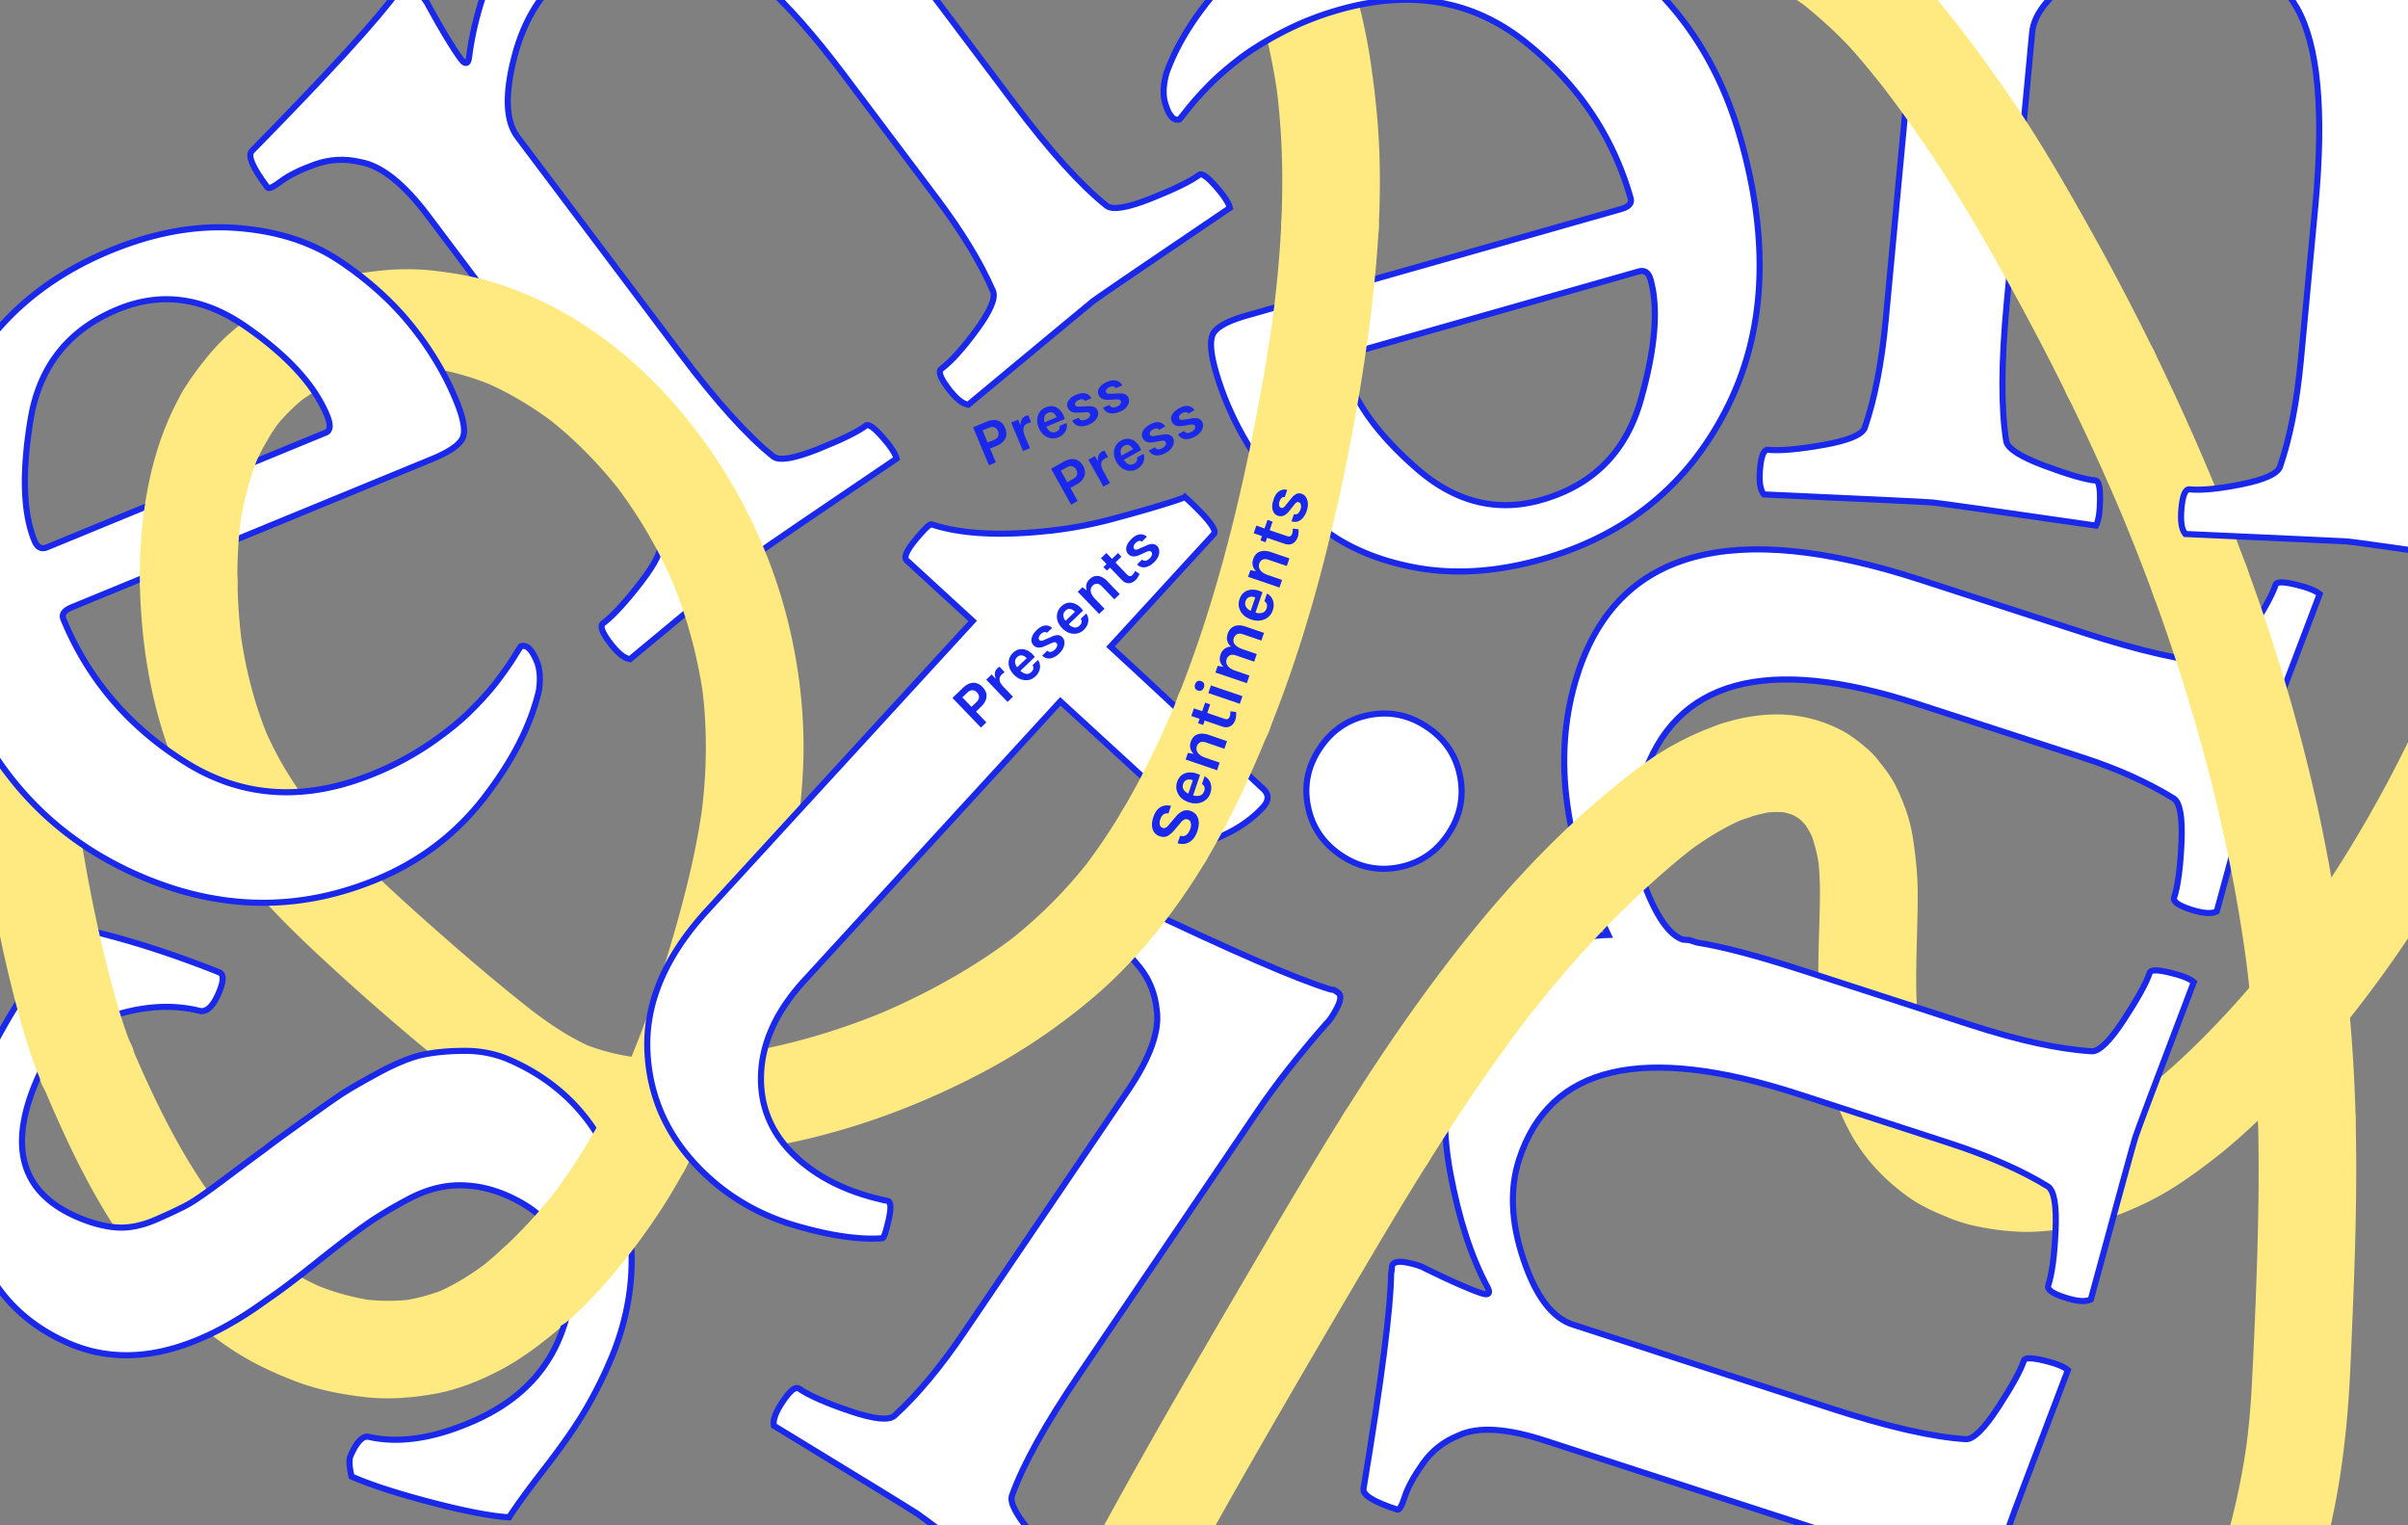 <svg id="Layer_1" data-name="Layer 1" xmlns="http://www.w3.org/2000/svg" viewBox="0 0 3552.55 2250"><rect x="0" y="0" width="3552.55" height="2250" fill="#808080" stroke="none"/><defs><style>.cls-1{fill:#fff;stroke:#1928eb;stroke-miterlimit:10;stroke-width:9px;}.cls-2{fill:#feea80;}.cls-3{fill:#1928eb;}</style></defs><title>background7</title><path class="cls-1" d="M851.62-226.72q127.51-95.91,247-43.19t272.9,256.67l124.66,165.73q79.46,105.63,136.49,151.1,13.22,10,65.83-11t70.84-34.76q5.45-4.1,23.72,16.41t21.47,32.32q-189,127.88-201.72,137.47-3.66,2.75-184.36,152.93c-8.55-1.21-18.47-9.39-29.89-24.57s-14.72-24.6-9.85-28.26q21.84-16.42,52.11-57.72t24.28-56.78q-26.93-62.38-83.12-137.08L1245,110.43Q1117.6-58.92,1027.3-88T838.64-43Q780.34.82,758.83,84t4.51,117.8l241.1,320.53Q1083.9,628,1140.93,673.47q13.22,10,65.83-11t70.84-34.76q5.45-4.1,23.74,16.39t21.47,32.32q-189,127.9-201.72,137.47-10.94,8.23-191.68,158.44c-8.55-1.21-18.48-9.39-29.89-24.56s-14.72-24.6-9.84-28.27q21.83-16.42,55.74-60.45t28-59.55q-27-62.35-83.15-137.06l-258.9-344.2q-53.43-71-99.48-79.16-34.67-8.17-67.23,3.52t-49.86,24.67q-17.32,13-20.06,9.36Q361.86,233,371.42,222.88,542.53,48.58,587.11-13.5q1.83-1.37,7.74-8.67,7.28-5.47,20.76,8.64T632.72,9.23q31.07,56.46,47.52,78.3c3.67,4.88,6.68,6.39,9.12,4.56,1.19-.9,2.12-3.5,2.72-7.78q9-75.17,51.49-168.46T851.62-226.72Z"/><path class="cls-1" d="M1591.63,2028.15q-74.17,109.41-98.73,178.08-5.18,15.79,31.77,58.73t55.84,55.75q5.64,3.83-7.83,27.76t-23.62,30.79Q1366.84,2241.93,1353.63,2233t-212-130c-1.63-8.48,2.89-20.52,13.55-36.24s18.5-21.9,23.55-18.48q22.62,15.33,75.26,33.13t65.38,7.14q50.28-45.7,102.74-123.07L1663.8,1609q49.88-73.57,42.64-119.77-3.51-35.44-25.13-62.46t-39.5-39.17q-17.94-12.16-15.36-15.94,30.66-45.23,43.27-39.47,220.39,105.4,293.56,127.43l5,.67,5.67,3.84q7.54,5.11-1.44,22.44t-16,23.57q-60.6,69.07-101.5,129.4Zm337.83-839.55q-8.8-45.86,18.07-85.5t72.73-48.44q45.86-8.8,85.52,18t48.42,72.76q8.77,45.9-18,85.52t-72.76,48.42q-45.9,8.77-85.5-18.07T1929.46,1188.59Z"/><path class="cls-2" d="M2034,335.38c1.83-36.78,2.31-73.63,1-110.44-1.51-42.06-5.87-83.75-11.75-125.41a847.72,847.72,0,0,0-21.62-105.6c-11.05-40.35-25.83-79.23-42.55-117.55-16.83-38.57-37.22-75.46-59.44-111.16-9.74-15.65-25.08-28.15-43-33.09a54.54,54.54,0,0,0-28.71-1.29,53.59,53.59,0,0,0-26.77,8.54c-15.37,9.91-28.91,24.67-33.09,43-4.24,18.61-3.09,38.86,7.26,55.48,23.68,38.05,45.18,77.45,62.7,118.74l-7.26-17.2c27.53,65.38,45,134.45,54.52,204.68L1882.73,125c9.27,69.72,10.8,140.22,7.31,210.41a54.22,54.22,0,0,0,6.2,27.74,64.75,64.75,0,0,0,38.06,38.06,54.22,54.22,0,0,0,27.74,6.2c18.62-.83,37.93-7,50.91-21.09l11.26-14.57a71.67,71.67,0,0,0,9.83-36.34Z"/><path class="cls-2" d="M206.33,857.38c2.14,139.77,36.37,282.16,120.68,395.82,41.64,56.13,89.63,105.85,140.63,153.47q77.2,72.07,158.5,139.56c30.25,25.12,60.78,50,92.3,73.52,25.69,19.17,52.69,36.63,82.12,49.5,20.16,8.82,40.36,16.87,61.72,22.21,22,5.49,44.58,8.52,67.06,11,33.68,3.74,67.75,3.52,101.53,1.44,144.63-8.91,284.77-52.27,413-119A909.43,909.43,0,0,0,1614,1470.46c53.66-45.72,99.18-100.28,138.49-158.66q13.78-20.47,26.42-41.68c9.54-15.93,12.17-37.66,7.26-55.48-4.6-16.7-17.51-34.8-33.09-43-16.71-8.83-37-13.25-55.48-7.26-18,5.82-33.16,16.61-43,33.09a873.49,873.49,0,0,1-56.72,83.75l11.26-14.57a693.54,693.54,0,0,1-122.85,123.07l14.57-11.26c-62.83,48.51-132.85,87-205.8,118l17.2-7.26c-77.72,32.78-159.24,56.42-242.91,67.71l19.14-2.57c-55.54,7.31-112.58,10.33-168.29,3.06l19.14,2.57c-27.79-3.82-55-10.5-80.95-21.28l17.2,7.26c-35.06-15-66.52-36.52-96.58-59.72l14.57,11.26c-50.22-39-98.79-80.2-146.47-122.2-46-40.55-91.72-81.82-134.63-125.7a855.1,855.1,0,0,1-65.56-74.59l11.26,14.57c-27.65-36.05-50.93-74.87-68.75-116.69l7.26,17.2c-21.27-50.58-34.74-104-42.14-158.28l2.57,19.14a804.34,804.34,0,0,1-6.76-93.51c-.29-18.64-7.83-37.66-21.09-50.91-12.49-12.49-33-21.89-50.91-21.09-18.62.83-37.93,7-50.91,21.09-12.82,14-21.39,31.51-21.09,50.91Z"/><path class="cls-2" d="M1010.3,1725.36c34.32-63,62.45-129.45,86.57-196.93a1867.35,1867.35,0,0,0,57.58-193.18c17.18-71.69,29.32-145.58,30.87-219.39,1.37-65.34-6.5-131.58-21.84-195.07-30.46-126-94-244.49-181.94-339.71-42.41-45.92-92.21-86.84-146.46-118a550.78,550.78,0,0,0-93-42.07c-32.18-11.2-65-17.25-98.79-21.33a358.41,358.41,0,0,0-80-.66c-32.63,3.39-65,8.76-96,19.55C406.14,439.82,348,474.7,306.72,525.3c-13.55,16.59-26.41,33.71-37.26,52.18C260,593.58,257.25,615,262.2,633c4.6,16.7,17.51,34.8,33.09,43,16.71,8.83,37,13.25,55.48,7.26,17.89-5.79,33.33-16.58,43-33.09a310,310,0,0,1,21.91-32.48l-11.26,14.57a277.6,277.6,0,0,1,47.61-47.58l-14.57,11.26a300.39,300.39,0,0,1,65.7-38.24L486,565a341.94,341.94,0,0,1,86.41-23.31l-19.14,2.57a364.3,364.3,0,0,1,95.52.18l-19.14-2.57a401.66,401.66,0,0,1,99.52,27.8L712,562.36c38.95,16.51,75.29,38.44,108.79,64.21l-14.57-11.26c41.7,32.3,78.68,70.25,111,111.93l-11.26-14.57a703.35,703.35,0,0,1,89.76,153.84l-7.26-17.2a711.78,711.78,0,0,1,49.68,181.54l-2.57-19.14c8.42,63.95,7.3,128.34-1.14,192.23l2.57-19.14c-7,52-18.37,103.35-32,154-13.29,49.55-28.28,98.69-45.41,147.05q-14.38,40.59-31.05,80.32l7.26-17.2c-15,35.33-31.42,70-49.78,103.68-9.11,16.71-12.37,36.91-7.26,55.48,4.6,16.7,17.51,34.8,33.09,43,16.71,8.83,37,13.25,55.48,7.26,17.56-5.68,34-16.47,43-33.09Z"/><path class="cls-2" d="M58.63,1590.16c26.33,62.77,54,125.17,88.39,184a758.6,758.6,0,0,0,49.36,74.65c21.11,28,43.09,55.1,68.27,79.54A529.91,529.91,0,0,0,346,1993.21c28.8,18.57,60,33,92.08,45.06,32.55,12.22,66,18.55,100.47,22.54,33.89,3.92,67.43,1.27,101-4.5,34.46-5.93,67.85-19.22,98.67-35.47,31.48-16.6,60.25-38.44,87.33-61.39q8.78-7.43,17.24-15.22a69.61,69.61,0,0,0,14.89-78.65,54,54,0,0,0-14.89-23.17c-13.72-12.6-31.74-21.95-50.91-21.09A77.88,77.88,0,0,0,741,1842.41c-11.33,10.36-23,20.32-35.15,29.71l14.57-11.26c-24.28,18.64-50.35,34.9-78.57,46.88l17.2-7.26a270.69,270.69,0,0,1-67.12,18.41l19.14-2.57a297.8,297.8,0,0,1-78.78-.31l19.14,2.57a357.65,357.65,0,0,1-89.26-24.85l17.2,7.26a406.19,406.19,0,0,1-88.94-52.13L405,1860.12c-34.52-26.81-64.79-58.72-91.5-93.24l11.26,14.57c-42.5-55.25-75.8-116.88-105.07-180Q205.55,1571,192.49,1540l7.26,17.2-2.26-5.37a54.23,54.23,0,0,0-12.89-24.49,54.41,54.41,0,0,0-20.2-18.54,53.59,53.59,0,0,0-26.77-8.54,54.54,54.54,0,0,0-28.71,1.29c-17.42,5.64-34.23,16.43-43,33.09l-7.26,17.2a72.51,72.51,0,0,0,0,38.28Z"/><path class="cls-2" d="M2577,1206.69a233.36,233.36,0,0,1,40.72-9.85l-19.14,2.57a163.13,163.13,0,0,1,41.81-.43l-19.14-2.57a130.07,130.07,0,0,1,32,8.66l-17.2-7.26a126.51,126.51,0,0,1,26.18,15.4l-14.57-11.26a127.93,127.93,0,0,1,21.84,21.93l-11.26-14.57a150.72,150.72,0,0,1,18.62,32.48l-7.26-17.2c7.69,18.61,12.18,38.24,14.86,58.16l-2.57-19.14c4.1,31.89,3.26,63.9,2.3,95.95-1,32.75-2.06,65.51-1.39,98.28,1.52,74.18,11.68,150.64,48.66,216.23,21.13,37.48,50.7,68.11,85.69,92.75,17.7,12.47,37.13,20.91,57.09,29.13a241.22,241.22,0,0,0,45.64,13.66,385.92,385.92,0,0,0,65.37,7.46c21.93.47,43.36-2.2,65.06-5.19,39.37-5.42,76.22-19.1,112.1-35.9,38.08-17.84,72-41.91,105.08-67.63,28.68-22.3,55.45-46.91,81.12-72.59,51.48-51.5,98.14-107.12,142.22-165a1764.52,1764.52,0,0,0,117.49-175.79,1953.28,1953.28,0,0,0,100-194.87c32.58-73.27,61.74-148.06,86-224.52a1887.1,1887.1,0,0,0,55.3-218.4q5.16-27.23,9.48-54.61a54.54,54.54,0,0,0,1.29-28.71,53.59,53.59,0,0,0-8.54-26.77c-8.74-14.94-25.86-29.18-43-33.09-18.43-4.2-39.12-3.29-55.48,7.26-14.74,9.5-30.23,24.92-33.09,43-18.88,119.51-49.89,237-91.19,350.71q-17.38,47.85-37.19,94.77l7.26-17.2c-49.2,116.38-109.15,228.37-180.27,332.85q-28.74,42.21-60,82.65l11.26-14.57c-46.38,59.89-96.89,117-152.39,168.59-17,15.77-34.51,30.9-52.82,45.09l14.57-11.26c-32,24.66-66.45,46.18-103.75,62l17.2-7.26a324.14,324.14,0,0,1-81.76,22.52l19.14-2.57a295,295,0,0,1-76.9,0l19.14,2.57a248.85,248.85,0,0,1-60.8-16.39l17.2,7.26a211.67,211.67,0,0,1-46.28-26.86l14.57,11.26a206.51,206.51,0,0,1-35.34-35.49l11.26,14.57a230.64,230.64,0,0,1-29.45-51l7.26,17.2c-11.13-26.84-17.7-55.21-21.63-83.94l2.57,19.14c-9.49-71.43-2.27-142.92-2.76-214.59-.16-23.83-2.64-47.11-5.9-70.72-2.35-17-6-33.87-11.89-50-4.8-13-10.13-26.13-16.74-38.38s-15.16-22.94-23.77-33.79a125.49,125.49,0,0,0-17.22-17.95c-11.36-9.61-23.46-19.25-36.76-26.15a205.82,205.82,0,0,0-94.16-23.5c-28.21-.19-57.23,5.13-84,14.06-17.78,5.94-33.39,16.61-43,33.09-9,15.43-12.86,38.18-7.26,55.48s16.43,34.23,33.09,43,37.07,13.4,55.48,7.26Z"/><path class="cls-2" d="M1729.05,2367.15c46.4-86.45,94.66-171.88,143.7-256.85s98.56-169.65,148.5-254.09c28-47.42,56.43-94.63,85.71-141.29a53.59,53.59,0,0,0,8.54-26.77,74,74,0,0,0-34.37-71.74c-16.71-8.83-37-13.25-55.48-7.26-18.18,5.88-32.75,16.71-43,33.09-52.22,83.21-101.62,168.15-151.26,252.91s-99,169.46-147.16,255q-40.44,71.8-79.5,144.36c-9,16.84-12.4,36.79-7.26,55.48a80.55,80.55,0,0,0,33.09,43c16.71,8.83,37,13.25,55.48,7.26,17.49-5.66,34.1-16.45,43-33.09Z"/><path class="cls-2" d="M3319,1461.18c6.78,63,10.72,126.3,12.32,189.68.47,18.75,7.7,37.53,21.09,50.91a80.1,80.1,0,0,0,50.91,21.09c18.62-.83,37.93-7,50.91-21.09,12.74-13.88,21.58-31.58,21.09-50.91-1.6-63.37-5.55-126.64-12.32-189.68a69.51,69.51,0,0,0-44.26-65.8,54.22,54.22,0,0,0-27.74-6.2c-18.62.83-37.93,7-50.91,21.09-12.12,13.2-23.09,32.29-21.09,50.91Z"/><path class="cls-2" d="M3051.52,586.51q41.92,85.52,79.09,173.24l-7.26-17.2q28,66.37,53,134a80.55,80.55,0,0,0,33.09,43,53.59,53.59,0,0,0,26.77,8.54,54.54,54.54,0,0,0,28.71-1.29c17.42-5.64,34.23-16.43,43-33.09,8.61-16.3,13.89-37.48,7.26-55.48C3283,751,3247,665,3207.79,580.69q-15.61-33.6-31.93-66.87a54.41,54.41,0,0,0-18.54-20.2,64.66,64.66,0,0,0-53.2-14.17,53.59,53.59,0,0,0-26.77,8.54c-15.37,9.91-28.91,24.67-33.09,43l-2.57,19.14a71.67,71.67,0,0,0,9.83,36.34Z"/><path class="cls-2" d="M2527.85-74A752,752,0,0,1,2664.63,9.62L2650.06-1.64c46.36,35.82,87.89,77.07,125,122.38a54,54,0,0,0,23.17,14.89,65.15,65.15,0,0,0,55.48,0,54,54,0,0,0,23.17-14.89C2889.48,107,2898.83,89,2898,69.82l-2.57-19.14a71.93,71.93,0,0,0-18.52-31.77,816,816,0,0,0-212.35-183.15q-31.15-18.6-64-34.1a53.59,53.59,0,0,0-26.77-8.54,54.54,54.54,0,0,0-28.71,1.29,54.23,54.23,0,0,0-24.49,12.89,54.41,54.41,0,0,0-18.54,20.2c-8.83,16.71-13.25,37-7.26,55.48,5.49,17,16.35,35.11,33.09,43Z"/><path class="cls-3" d="M1472.12,620.5q7.23,2.41,10.8,11t.18,15.42q-3.39,6.83-12.89,10.77l-9.5,3.95,8.47,20.38-10.27,4.27-23.29-56,19.77-8.22Q1464.89,618.09,1472.12,620.5Zm-5.6,28.3q4.75-2,6.13-5.48a9.62,9.62,0,0,0-.26-7.44,9.78,9.78,0,0,0-5.11-5.47q-3.48-1.54-8.23.43l-9.5,3.95,7.46,18Z"/><path class="cls-3" d="M1505.52,627.42q0-10.64,7.63-13.8a16.17,16.17,0,0,1,4-.94l4.06,10.26a24.51,24.51,0,0,0-5,1.46q-10.19,4.23-4.34,18.31l7.64,18.39-10.19,4.23-17.48-42L1502,619Z"/><path class="cls-3" d="M1565,606.33a25.43,25.43,0,0,1,3.84,6.2,42,42,0,0,1,1.91,5.58l-27.11,11.27a15.8,15.8,0,0,0,5.95,7.25q3.66,2.23,8.41.25,6.3-2.62,5.22-8.65l10.27-4.27a16.31,16.31,0,0,1-1.66,12.33,20.63,20.63,0,0,1-10.42,8.79,19.71,19.71,0,0,1-16.41-.27q-8.4-3.9-12.49-13.74-4.2-10.1-1-18.64a19.79,19.79,0,0,1,11.46-11.65q8.72-3.62,16.1.5A20.74,20.74,0,0,1,1565,606.33Zm-18.54,2.54a9.11,9.11,0,0,0-5.57,5.61,13.66,13.66,0,0,0,.15,8.39l17.87-7.43q-2.83-6.82-8.12-7.36A9.15,9.15,0,0,0,1546.51,608.87Z"/><path class="cls-3" d="M1591.39,616.24q2.65,5.89,11.2,2.33a10.26,10.26,0,0,0,4.8-3.67,4.37,4.37,0,0,0,.73-4.2,3.84,3.84,0,0,0-2.52-2.4,13.8,13.8,0,0,0-4.85-.21l-10.52.52q-11.66.7-15-7.33a10.75,10.75,0,0,1,1.22-10.58q3.45-5.23,11.52-8.58t13.9-1.63a12.47,12.47,0,0,1,8.23,7l-9.58,4a4.56,4.56,0,0,0-3.35-2.46,10.1,10.1,0,0,0-5.68.94,9.55,9.55,0,0,0-4.67,3.51,4.1,4.1,0,0,0-.58,3.84q1.26,3,7,2.37l11.47-.41a21.37,21.37,0,0,1,9.3,1,9.51,9.51,0,0,1,5.38,5.51q2.15,5.18-1.19,11-3.44,6.09-11.82,9.57t-15,1.93a13.19,13.19,0,0,1-9.47-8.16Z"/><path class="cls-3" d="M1636.89,597.33q2.65,5.89,11.2,2.33a10.25,10.25,0,0,0,4.8-3.67,4.37,4.37,0,0,0,.73-4.2,3.84,3.84,0,0,0-2.52-2.4,13.8,13.8,0,0,0-4.85-.21l-10.52.52q-11.66.7-15-7.33a10.75,10.75,0,0,1,1.22-10.58q3.45-5.23,11.52-8.58t13.9-1.63a12.47,12.47,0,0,1,8.23,7l-9.58,4a4.56,4.56,0,0,0-3.35-2.46,10.1,10.1,0,0,0-5.68.94,9.55,9.55,0,0,0-4.67,3.51,4.1,4.1,0,0,0-.58,3.84q1.26,3,7,2.37l11.47-.41a21.35,21.35,0,0,1,9.29,1,9.51,9.51,0,0,1,5.38,5.51q2.15,5.18-1.19,11-3.44,6.09-11.82,9.57t-15,1.93a13.19,13.19,0,0,1-9.47-8.16Z"/><path class="cls-1" d="M-21,1566.25Q-.78,1520.4,41.5,1455.6t58.4-90.07Q205,1387,323.64,1434.35q10.43,4.6-1.52,31.69-12.89,29.23-28.42,24.84-63-15.32-136.7,10.71T55.66,1590.1q-66.24,150.17,56.79,204.4,31.28,13.8,58.94,16t60.12-12.09q32.5-14.3,47.38-22.68t57.73-40.54q42.83-32.16,53.67-39.85,7.86-6.49,49.77-36.56t59.69-42.16q17.78-12.07,57.06-33.38t65.52-27.13q26.26-5.82,62.47-6.05t67.48,13.55q123,54.27,163.08,186.53t-17,261.5a627.49,627.49,0,0,1-40.62,78q-21.36,34.18-55.91,78.71t-50.71,69.75q-38.86-2.18-114.82-22t-117.65-38.2c-3.42-14.78-3.94-24.95-1.47-30.53q13.8-31.28,27.22-27.84,68.07,15.12,156.47-24.38t122.42-116.62q29.43-66.71,11.81-125.56t-86.42-89.19q-35.47-15.65-71.67-15.4t-73.53,19.87q-37.3,19.64-64.43,38.82t-73.32,56.09q-46.19,36.9-70.9,53.4Q229.29,2037.86,100,1980.79q-112.56-49.65-143.46-171.63T-21,1566.25Z"/><path class="cls-2" d="M-41.71,1000c-2.64,32.75-1.37,65.81.89,98.54,3.24,46.88,9.2,93.55,15.91,140,12.08,83.76,28.36,167.22,50.27,249,9.29,34.67,19.42,69.43,33.27,102.59a54.23,54.23,0,0,0,12.89,24.49,54.41,54.41,0,0,0,20.2,18.54,53.59,53.59,0,0,0,26.77,8.54,54.54,54.54,0,0,0,28.71-1.29c17.42-5.64,34.23-16.43,43-33.09l7.26-17.2a72.51,72.51,0,0,0,0-38.28c-16.12-38.6-27.41-79.3-37.77-119.76-13.42-52.43-24.54-105.45-34-158.73q-8.27-46.58-14.62-93.48l2.57,19.14c-7.22-54-13-108.59-12.78-163.13,0-12,.43-24,1.4-35.91a54.22,54.22,0,0,0-6.2-27.74A54,54,0,0,0,81.2,949.09,54,54,0,0,0,58,934.2,54.22,54.22,0,0,0,30.29,928c-18.62.83-37.93,7-50.91,21.09l-11.26,14.57A71.67,71.67,0,0,0-41.71,1000Z"/><path class="cls-1" d="M163.05,369.55Q260,329.67,348.94,336.22T500.7,384.66q62.85,41.92,105.46,94.62T673.07,591q17.34,42.16,8.61,56.85t-44.57,29.4L106,895.72q-16.84,6.93-12.51,17.47Q148.12,1046,274.16,1124.72T552,1141a442.18,442.18,0,0,0,80.82-43.09q36.58-24.89,60.25-48.21T732,1006.62q15.22-19.85,25.69-36.45l10.41-16.6q12.61-5.19,23.91,22.18,6.95,16.89,3,43.13-17.86,76.39-80.57,157.61t-159.6,121.1q-174.93,72-354.51-8.13T-57.39,1019.65q-91-221.28-24.88-398.82T163.05,369.55Zm11,86.65Q64.43,501.31,45.1,618.94t5.77,178.72q6.08,14.77,18.72,9.57l411-169.09q10.54-4.34,1.87-25.42Q454.69,545.3,361.8,481.23T174.05,456.2Z"/><path class="cls-2" d="M269.46,577.48c-39.33,67.92-56.25,145.35-61.63,223-1.31,18.95-1.74,37.95-1.5,56.94.24,18.61,7.87,37.69,21.09,50.91a54,54,0,0,0,23.17,14.89,54.22,54.22,0,0,0,27.74,6.2c18.62-.83,37.93-7,50.91-21.09,12.84-14,21.34-31.49,21.09-50.91a653.71,653.71,0,0,1,5.35-94.9l-2.57,19.14c5.2-38,14.31-75.44,29.14-110.86L375,688a341.88,341.88,0,0,1,18.81-37.8c9.39-16.21,12.24-37.39,7.26-55.48a54.23,54.23,0,0,0-12.89-24.49A54.41,54.41,0,0,0,368,551.65c-16.71-8.83-37-13.25-55.48-7.26-17.82,5.77-33.46,16.55-43,33.09Z"/><path class="cls-2" d="M842.81,1944.23a705.57,705.57,0,0,0,69.42-73.88,964.28,964.28,0,0,0,69.07-95.51q15.26-24.29,29-49.49c9.13-16.67,12.36-37,7.26-55.48a80.55,80.55,0,0,0-33.09-43c-16.71-8.83-37-13.25-55.48-7.26-17.58,5.69-33.93,16.48-43,33.09a884.93,884.93,0,0,1-74.46,114.84l11.26-14.57A718.57,718.57,0,0,1,741,1842.41a69.61,69.61,0,0,0-14.89,78.65A54,54,0,0,0,741,1944.23c13.72,12.6,31.74,21.95,50.91,21.09,19.55-.88,36.37-7.71,50.91-21.09Z"/><path class="cls-1" d="M1435,915.92l-97.41-89.35q-8.4-7.7,24-43c6.15-6.7,10.3-10.12,12.45-10.21q68.72,22.85,187.45,8A621.07,621.07,0,0,0,1643.05,765q43-11.54,73.28-20.9t31.81-11q50.35,46.19,42.66,54.6L1638.29,953.92q43.64,40,131.91,122.54t93.29,87.11q13.42,12.31-.45,27.43-27.72,30.22-75.33,48.41l-223.36-204.89L1186.92,1446q-61.63,67.19-64.16,139.06t52.88,122.71Q1226,1754,1309,1771.37q8.12,1.23,2,28.13t-9.31,27q-49.85,3.77-125.79-18T1044.61,1736q-84-77-89.4-184.05t88.56-209.47Z"/><path class="cls-2" d="M1778.91,1270.12c37.68-63.21,68.15-130.33,95.63-198.5a54.54,54.54,0,0,0,1.29-28.71,53.59,53.59,0,0,0-8.54-26.77,80.55,80.55,0,0,0-43-33.09c-18.43-4.2-39.12-3.29-55.48,7.26l-14.57,11.26a71.93,71.93,0,0,0-18.52,31.77q-5,12.48-10.26,24.88l7.26-17.2c-22.72,53.71-48.25,106.31-78.12,156.42-9.52,16-12.18,37.62-7.26,55.48a80.55,80.55,0,0,0,33.09,43c16.71,8.83,37,13.25,55.48,7.26,18-5.81,33.2-16.61,43-33.09Z"/><path class="cls-1" d="M2275.19,824.79q-100.81,28.67-188.46,12.11t-145.32-65.28q-57.71-48.75-94.09-105.94t-53.86-118.53q-12.47-43.85-2.13-57.46t47.61-24.17l552.41-157.09q17.52-5,14.4-15.94-39.27-138.1-155.6-230.59T1976,14.29A442.26,442.26,0,0,0,1890.8,48q-39.16,20.6-65.31,41.09t-43.55,38.44q-17.36,18-29.65,33.31l-12.22,15.32q-13.12,3.73-21.25-24.74-5-17.57,1.93-43.18,26.38-73.89,97.87-147.5t172.26-102.29q181.95-51.74,351.32,48.15t225.48,297.2q65.45,230.15-20.35,399.08T2275.19,824.79ZM2274,737.45q114-32.43,146.52-147.12T2435,412.1q-4.37-15.36-17.52-11.63L1990.06,522q-11,3.12-4.73,25,19.94,70.13,105,144.29T2274,737.45Z"/><path class="cls-2" d="M1874.54,1071.62c35.36-88,63-179,85.5-271.11,22.84-93.44,41.57-188.22,55.2-283.45,8.63-60.31,15.69-120.81,18.8-181.68a54.22,54.22,0,0,0-6.2-27.74,54,54,0,0,0-14.89-23.17,54,54,0,0,0-23.17-14.89,54.22,54.22,0,0,0-27.74-6.2c-18.62.83-37.93,7-50.91,21.09L1899.87,299a71.67,71.67,0,0,0-9.83,36.34c-2.46,48.21-7.26,96.27-13.67,144.12l2.57-19.14c-10.4,77.07-24.65,153.67-41.13,229.66-16.23,74.84-35.25,149.12-58.57,222.07q-19.62,61.37-43.55,121.25a54.54,54.54,0,0,0-1.29,28.71,53.59,53.59,0,0,0,8.54,26.77,80.55,80.55,0,0,0,43,33.09c18.43,4.2,39.12,3.29,55.48-7.26l14.57-11.26a71.93,71.93,0,0,0,18.52-31.77Z"/><path class="cls-3" d="M1585.81,677.54q7.46,1.57,12,9.7t1.94,15.3q-2.59,7.17-11.58,12.17l-9,5L1589.91,739l-9.72,5.41-29.52-53L1569.37,681Q1578.35,676,1585.81,677.54Zm-2.34,28.75q4.49-2.5,5.46-6.14a9.61,9.61,0,0,0-1.1-7.36,9.78,9.78,0,0,0-5.7-4.85q-3.63-1.14-8.12,1.37l-9,5,9.46,17Z"/><path class="cls-3" d="M1619.79,680.61q-1.18-10.58,6-14.58a16.2,16.2,0,0,1,3.83-1.38l5.2,9.73a24.54,24.54,0,0,0-4.77,2q-9.64,5.37-2.22,18.68l9.69,17.4-9.64,5.37-22.16-39.78,9.64-5.37Z"/><path class="cls-3" d="M1676.52,652.87a25.46,25.46,0,0,1,4.52,5.72,42.05,42.05,0,0,1,2.54,5.33l-25.65,14.28a15.79,15.79,0,0,0,6.74,6.52q3.89,1.79,8.38-.71,6-3.32,4.19-9.19l9.72-5.41a16.31,16.31,0,0,1-.24,12.44,20.62,20.62,0,0,1-9.35,9.92,19.71,19.71,0,0,1-16.34,1.61q-8.79-2.91-14-12.23-5.32-9.56-3.08-18.41A19.8,19.8,0,0,1,1654,649.87q8.25-4.59,16.06-1.34A20.78,20.78,0,0,1,1676.52,652.87Zm-18.13,4.64a9.11,9.11,0,0,0-4.89,6.2,13.66,13.66,0,0,0,1.1,8.32l16.91-9.42q-3.59-6.45-8.91-6.38A9.15,9.15,0,0,0,1658.39,657.51Z"/><path class="cls-3" d="M1703.82,659.71q3.3,5.55,11.39,1a10.25,10.25,0,0,0,4.35-4.19,4.37,4.37,0,0,0,.25-4.26,3.84,3.84,0,0,0-2.77-2.09,13.81,13.81,0,0,0-4.84.34l-10.39,1.72q-11.5,2-15.74-5.58a10.75,10.75,0,0,1,0-10.65q2.83-5.59,10.47-9.84t13.63-3.2a12.46,12.46,0,0,1,9,6l-9.07,5a4.55,4.55,0,0,0-3.61-2.06,10.1,10.1,0,0,0-5.54,1.59,9.56,9.56,0,0,0-4.24,4,4.1,4.1,0,0,0-.14,3.88q1.59,2.86,7.19,1.56l11.35-1.72a21.36,21.36,0,0,1,9.35,0,9.51,9.51,0,0,1,6,4.86q2.73,4.9.07,11.09-2.73,6.44-10.65,10.85t-14.68,3.63a13.2,13.2,0,0,1-10.34-7Z"/><path class="cls-3" d="M1746.87,635.73q3.3,5.55,11.39,1a10.25,10.25,0,0,0,4.35-4.19,4.36,4.36,0,0,0,.25-4.26,3.84,3.84,0,0,0-2.77-2.09,13.81,13.81,0,0,0-4.84.34l-10.39,1.72q-11.5,2-15.74-5.58a10.75,10.75,0,0,1,0-10.65q2.83-5.59,10.47-9.84t13.63-3.2a12.46,12.46,0,0,1,9,6l-9.07,5a4.55,4.55,0,0,0-3.61-2.06,10.09,10.09,0,0,0-5.54,1.59,9.55,9.55,0,0,0-4.24,4,4.1,4.1,0,0,0-.14,3.88q1.59,2.86,7.19,1.56l11.35-1.72a21.36,21.36,0,0,1,9.35,0,9.51,9.51,0,0,1,6,4.86q2.73,4.9.07,11.09-2.73,6.44-10.65,10.85t-14.68,3.63a13.2,13.2,0,0,1-10.34-7Z"/><path class="cls-1" d="M2146.3,1552.34q28.14-86.72,93.38-129t133-44.3q-101.14-212.5-44.85-385.92Q2416.44,720,2832.62,855l240.61,78.09q125.73,40.8,198.53,45.24,16.59.62,47.56-46.83t38-69.15q2.11-6.49,28.84-.2t36.14,14.12q-81.18,213.23-86.11,228.41-4.23,13-65.83,239.77c-7.69,3.92-20.51,2.93-38.58-2.93s-26.18-11.67-24.3-17.48q8.43-26,10.88-81.5T3207,1177.82q-57.88-35.58-133.79-60.22l-244.93-79.49q-333.81-108.34-404.87,110.59-26,80.24,1.58,153.85t58,83.5l9.38.66,10.84,3.52q57,8.93,158.87,42L2907,1511.69q106.27,34.49,179,39,16.59.62,47.56-46.83t38-69.15q2.1-6.49,28.85-.23t36.14,14.12q-81.2,213.28-86.11,228.41-4.22,13-65.84,239.8c-7.68,3.89-20.5,2.9-38.57-3s-26.18-11.67-24.31-17.45q8.45-26,10.89-81.53t-11.34-64.78q-57.9-35.54-146.81-64.41l-221.09-71.75q-344.66-111.85-412.19,96.23-21.11,65,6.23,147t72.84,96.69l381.5,123.81q125.73,40.8,198.53,45.25,16.59.62,47.56-46.83t38-69.15q2.11-6.49,28.84-.2t36.14,14.12q-81.19,213.24-86.11,228.41-4.23,13-65.84,239.78c-7.69,3.92-20.51,2.93-38.58-2.93s-26.18-11.67-24.3-17.48q8.43-26,10.88-81.5t-11.34-64.78q-57.88-35.58-146.8-64.44l-409.66-133q-84.54-27.44-126.9-7.63-33.07,13.23-53,41.51t-26.64,48.84q-6.69,20.61-11,19.18-52-16.87-49.95-30.58,39.92-241,40.72-317.43c.46-1.42.92-5.26,1.35-11.54q2.81-8.66,22-4.86t27.08,8.79q57.86,28.4,83.87,36.81c5.81,1.88,9.15,1.36,10.09-1.54q.69-2.13-2.25-7.9-35.8-66.71-54.65-167.45T2146.3,1552.34Z"/><path class="cls-2" d="M2107,1714.92c37.16-59.17,75.77-117.46,117-173.9q17.29-23.67,35.21-46.88l-11.26,14.57c57.77-74.65,120.84-145.38,191.16-208.46,20.07-18,40.67-35.5,62-52l-14.57,11.26c27.06-20.86,56.31-39,87.78-52.43l-17.2,7.26q9.84-4.13,19.93-7.6c17.82-6.1,33.32-16.49,43-33.09a53.59,53.59,0,0,0,8.54-26.77,54.54,54.54,0,0,0-1.29-28.71c-5.64-17.42-16.43-34.23-33.09-43s-37.17-13.52-55.48-7.26a429.8,429.8,0,0,0-85.28,39.88c-26.29,16.12-50.58,35.33-74.4,54.87a1314.5,1314.5,0,0,0-107.9,99.43c-72.45,74.42-137,156.56-196.65,241.45-31.91,45.38-62.32,91.8-91.83,138.78a53.59,53.59,0,0,0-8.54,26.77,74,74,0,0,0,34.37,71.74c16.71,8.83,37,13.25,55.48,7.26,18.19-5.89,32.74-16.71,43-33.09Z"/><path class="cls-2" d="M3176.31,876.51q38.06,103.48,68.12,209.66,29.64,105.44,50.19,213.15,11.54,61,19.85,122.59l-2.57-19.14q3.91,29.16,7.08,58.41a69.51,69.51,0,0,0,44.26,65.8,54.22,54.22,0,0,0,27.74,6.2c18.62-.83,37.93-7,50.91-21.09l11.26-14.57a71.67,71.67,0,0,0,9.83-36.34,2529.62,2529.62,0,0,0-41.13-257.74c-17-79.17-37.86-157.49-62.14-234.72q-20.68-65.78-44.54-130.49a80.55,80.55,0,0,0-33.09-43,53.59,53.59,0,0,0-26.77-8.54,54.54,54.54,0,0,0-28.71,1.29c-17.42,5.64-34.23,16.43-43,33.09-8.62,16.31-13.88,37.47-7.26,55.48Z"/><path class="cls-2" d="M3331.31,1650.85c1.63,66.39.88,132.81-1.11,199.18q-3,99-8.34,198-2.52,46.53-8.76,92.76l2.57-19.14c-8.14,60-20.83,119.49-39.91,177a54.54,54.54,0,0,0-1.29,28.71,53.59,53.59,0,0,0,8.54,26.77,80.55,80.55,0,0,0,43,33.09c18.43,4.2,39.12,3.29,55.48-7.26l14.57-11.26a71.93,71.93,0,0,0,18.52-31.77c28-84.51,42.63-173.63,49.48-262.24,3.32-42.93,4.67-86.06,6.53-129.07,2-46.14,3.68-92.29,4.66-138.46,1.11-52.11,1.29-104.24,0-156.34-.46-18.74-7.71-37.54-21.09-50.91a80.1,80.1,0,0,0-50.91-21.09c-18.62.83-37.93,7-50.91,21.09-12.75,13.89-21.56,31.58-21.09,50.91Z"/><path class="cls-1" d="M3351.89-209.77q158.85,14.91,211.72,134.34t29,373.52l-19.38,206.47q-12.35,131.6-.79,203.62,3,16.33,56.09,36.18t75.78,22q6.79.64,6.49,28.1t-5.88,38.35q-225.82-32.65-241.71-34.14-4.56-.43-239.28-11c-5.51-6.65-7.34-19.38-5.57-38.29s5.67-28.1,11.75-27.53q27.2,2.55,77.38-7.61t56.18-25.64q22.08-64.26,30.81-157.33l21.3-226.9q19.8-211-27.42-293.24T3218.64-82.67Q3146-89.48,3074.08-42.43t-76,90.15l-37.49,399.33q-12.35,131.6-.79,203.62,3,16.33,56.09,36.18t75.78,22q6.79.64,6.53,28.1t-5.88,38.35q-225.87-32.65-241.71-34.14-13.62-1.28-248.4-11.87c-5.5-6.65-7.34-19.38-5.57-38.29s5.67-28.1,11.75-27.53q27.2,2.55,81.91-7.18t60.77-25.21q22-64.26,30.78-157.33l40.26-428.81q8.31-88.5-20.27-125.5-20.14-29.38-52.09-42.65t-53.48-15.33q-21.58-2-21.13-6.58,5.11-54.4,19-55.42,243.87-13.7,318.63-29.6c1.52.14,5.37-.25,11.56-1.2q9.07.85,9.53,20.36t-2.66,28.35q-15,62.67-17.57,89.89c-.57,6.08.64,9.22,3.67,9.51,1.49.14,3.93-1.16,7.25-3.92q57.28-49.51,151.48-89.91T3351.89-209.77Z"/><path class="cls-2" d="M2657,3.8a208.11,208.11,0,0,1,22.36,15.26L2664.77,7.8c35.45,27.58,65.63,62,94.06,96.57q13.49,16.4,26.46,33.22L2774,123c33.86,43.83,65.77,89.24,95.69,135.84,40.15,62.52,76.72,127.59,112.15,192.88q36.18,66.67,69.64,134.77a54.41,54.41,0,0,0,18.54,20.2,64.66,64.66,0,0,0,53.2,14.17,53.59,53.59,0,0,0,26.77-8.54c15.37-9.91,28.91-24.67,33.09-43l2.57-19.14a71.67,71.67,0,0,0-9.83-36.34q-44-89.63-92.79-176.8c-26.93-48.2-54.41-96.28-84-142.93-20.21-31.91-41.5-63.14-63.55-93.81-30.26-42.08-61.81-83.49-95.91-122.54-29.88-34.22-62.33-66.65-100.17-92.12q-4.82-3.24-9.83-6.17c-16.17-9.41-37.43-12.23-55.48-7.26a54.23,54.23,0,0,0-24.49,12.89,54.41,54.41,0,0,0-18.54,20.2c-8.83,16.71-13.25,37-7.26,55.48,5.78,17.85,16.56,33.41,33.09,43Z"/><path class="cls-3" d="M1435.58,1007.15q7.61-.38,14.06,6.33t5.77,14.3q-.68,7.59-8.09,14.72l-7.41,7.13,15.29,15.91-8,7.71-42.06-43.74,15.43-14.84Q1428,1007.53,1435.58,1007.15Zm5.06,28.4q3.71-3.56,3.72-7.33a9.62,9.62,0,0,0-2.94-6.84,9.78,9.78,0,0,0-6.75-3.24q-3.8-.17-7.51,3.39l-7.41,7.13,13.48,14Z"/><path class="cls-3" d="M1469.22,1001.46q-3.84-9.93,2.09-15.63a16.11,16.11,0,0,1,3.35-2.31l7.51,8.08a24.5,24.5,0,0,0-4.1,3.16q-8,7.65,2.61,18.63l13.8,14.35-8,7.65L1455,1002.57l8-7.65Z"/><path class="cls-3" d="M1517,960.18a25.42,25.42,0,0,1,5.83,4.38,42,42,0,0,1,3.81,4.51l-21.16,20.35a15.8,15.8,0,0,0,8.18,4.59q4.22.74,7.92-2.82,4.92-4.73,1.72-10l8-7.71a16.31,16.31,0,0,1,2.94,12.09,20.63,20.63,0,0,1-6.52,12,19.72,19.72,0,0,1-15.39,5.72q-9.24-.58-16.63-8.26-7.58-7.89-7.67-17a19.8,19.8,0,0,1,6.44-15q6.81-6.55,15.18-5.39A20.74,20.74,0,0,1,1517,960.18Zm-16.35,9.1a9.11,9.11,0,0,0-3.15,7.25,13.66,13.66,0,0,0,3.19,7.77l14-13.41q-5.12-5.32-10.24-3.9A9.15,9.15,0,0,0,1500.66,969.28Z"/><path class="cls-3" d="M1545.15,959.83q4.61,4.52,11.28-1.9a10.25,10.25,0,0,0,3.14-5.16,4.36,4.36,0,0,0-.84-4.18,3.84,3.84,0,0,0-3.21-1.32,13.84,13.84,0,0,0-4.59,1.56l-9.61,4.31q-10.61,4.89-16.64-1.38a10.75,10.75,0,0,1-2.71-10.3q1.31-6.12,7.61-12.18t12.36-6.57a12.47,12.47,0,0,1,10.21,3.54l-7.48,7.19a4.56,4.56,0,0,0-4-1.07,10.08,10.08,0,0,0-5,2.94,9.56,9.56,0,0,0-3.07,5,4.1,4.1,0,0,0,.85,3.79q2.27,2.36,7.35-.32l10.54-4.55a21.34,21.34,0,0,1,9-2.4,9.51,9.51,0,0,1,7,3.18q3.89,4,2.9,10.7-1,6.92-7.53,13.21t-13.27,7.25a13.19,13.19,0,0,1-11.79-4.17Z"/><path class="cls-3" d="M1588.24,891.68a25.42,25.42,0,0,1,5.83,4.38,41.89,41.89,0,0,1,3.81,4.5l-21.16,20.35a15.8,15.8,0,0,0,8.18,4.59q4.22.74,7.92-2.82,4.92-4.73,1.72-10l8-7.71a16.31,16.31,0,0,1,2.94,12.09,20.63,20.63,0,0,1-6.52,12,19.71,19.71,0,0,1-15.39,5.72q-9.24-.58-16.63-8.26-7.58-7.89-7.67-17a19.8,19.8,0,0,1,6.44-15q6.81-6.55,15.18-5.39A20.77,20.77,0,0,1,1588.24,891.68Zm-16.35,9.1a9.11,9.11,0,0,0-3.15,7.25,13.66,13.66,0,0,0,3.19,7.77l14-13.42q-5.12-5.32-10.24-3.9A9.13,9.13,0,0,0,1571.9,900.78Z"/><path class="cls-3" d="M1603.3,871q-3.05-9.65,4.09-16.52,6.07-5.83,13-4.81t13.18,7.57l18.4,19.14-8,7.65-18.4-19.14q-3.5-3.64-7-3.81a8.94,8.94,0,0,0-6.7,2.88,9.35,9.35,0,0,0-2.7,8q.46,5,5.77,10.79l14.58,15.16-8,7.65L1590,872.83l6.94-6.68Z"/><path class="cls-3" d="M1681.21,846.65q-2.76,6-5.32,8.49a20.7,20.7,0,0,1-5.07,3.7,14,14,0,0,1-5.15,1.45q-5.76.22-10.42-4.63l-17.63-18.33-4.58,4.41-5.12-5.32,4.58-4.41-8.29-8.63,8-7.65,8.3,8.63,8.9-8.55,5.12,5.32-8.9,8.55,17.37,18.06q3.89,4,7.73.35a22.51,22.51,0,0,0,4-5.94Z"/><path class="cls-3" d="M1685,825.36q4.61,4.52,11.28-1.89a10.26,10.26,0,0,0,3.14-5.16,4.37,4.37,0,0,0-.84-4.18,3.84,3.84,0,0,0-3.21-1.32,13.83,13.83,0,0,0-4.59,1.56l-9.61,4.31q-10.61,4.89-16.64-1.38a10.75,10.75,0,0,1-2.71-10.3q1.31-6.13,7.61-12.18t12.36-6.57a12.46,12.46,0,0,1,10.21,3.54l-7.48,7.19a4.56,4.56,0,0,0-4-1.07,10.09,10.09,0,0,0-5,2.94,9.56,9.56,0,0,0-3.07,5,4.1,4.1,0,0,0,.85,3.79q2.27,2.36,7.35-.32l10.54-4.55a21.35,21.35,0,0,1,9-2.4,9.51,9.51,0,0,1,7,3.18q3.89,4,2.9,10.7-1,6.92-7.53,13.21t-13.27,7.25a13.2,13.2,0,0,1-11.79-4.17Z"/><path class="cls-3" d="M1723.82,1199.85q-8.63-1.24-12,8.68-1.66,4.87-.63,8.25a6,6,0,0,0,3.8,4.33,5.83,5.83,0,0,0,4.94-.28,17.9,17.9,0,0,0,4.78-4.49l9.84-11.66a29.36,29.36,0,0,1,10.34-8.29,15.28,15.28,0,0,1,11.43-.25,16.9,16.9,0,0,1,11.16,10.85q2.76,8-1.21,19.62-3.52,10.31-10.76,15-8,5.27-18.22,2.19l3.81-11.16q7.64,2.61,12.34-4.63a25.44,25.44,0,0,0,2.82-6.07,14.91,14.91,0,0,0,.52-7.92q-.81-4-4.11-5.13a7.13,7.13,0,0,0-5.68.08,18.18,18.18,0,0,0-5.31,4.79l-9.07,10.65q-5.21,6.21-10.24,8.76t-11.61.3a15.24,15.24,0,0,1-10.16-10.18q-2.59-7.7,1-18.15t10.33-14.48q6.76-4,15.73-1.93Z"/><path class="cls-3" d="M1756.83,1139.37a27.46,27.46,0,0,1,7.76,1.32,45.33,45.33,0,0,1,5.88,2.43l-10.23,30a17,17,0,0,0,10.11.36q4.41-1.37,6.2-6.62,2.38-7-3.27-10.39l3.88-11.36a17.59,17.59,0,0,1,8.79,10.14,22.24,22.24,0,0,1-.33,14.7,21.26,21.26,0,0,1-11.92,13.08q-9.15,4-20,.3-11.16-3.81-15.75-12.52a21.35,21.35,0,0,1-1.24-17.58q3.29-9.64,11.89-12.67A22.39,22.39,0,0,1,1756.83,1139.37Zm-11.17,16.8a9.83,9.83,0,0,0,.56,8.5,14.75,14.75,0,0,0,6.89,5.87l6.75-19.75q-7.54-2.57-11.74,1.32A9.86,9.86,0,0,0,1745.66,1156.17Z"/><path class="cls-3" d="M1761,1112.08q-7.69-7.74-4.24-17.86,2.93-8.59,10-11t16.37.74l27.1,9.25-3.84,11.26-27.1-9.25q-5.15-1.76-8.62-.18a9.65,9.65,0,0,0-5,6.07,10.09,10.09,0,0,0,1.38,9q2.92,4.57,10.87,7.49l21.47,7.33-3.84,11.26-46.37-15.84,3.36-9.83Z"/><path class="cls-3" d="M1823.69,1050.27q.33,7.15-.91,10.77a22.31,22.31,0,0,1-3,6.05,15.17,15.17,0,0,1-4.22,3.94q-5.41,3.05-12.28.71l-26-8.86-2.22,6.49-7.54-2.57,2.22-6.49-12.21-4.17,3.84-11.26,12.21,4.17,4.3-12.6,7.54,2.57-4.3,12.6,25.57,8.73q5.72,2,7.58-3.48a24.24,24.24,0,0,0,.92-7.68Z"/><path class="cls-3" d="M1767.3,1018.54a6.78,6.78,0,0,1-4.2-3.46,8.8,8.8,0,0,1,3.5-10.26,7.58,7.58,0,0,1,9.64,3.29,8.81,8.81,0,0,1-3.5,10.26A6.78,6.78,0,0,1,1767.3,1018.54Zm15.34,3.75,3.84-11.26L1833,1026.9l-3.84,11.26Z"/><path class="cls-3" d="M1815.95,953.75q-8.49-7.9-4.64-19.17,2.83-8.3,10-11,6.84-2.56,16.38.69l27.1,9.25-3.88,11.36-27.1-9.25q-5.15-1.76-8.62-.17a9.64,9.64,0,0,0-5,6.07,9.24,9.24,0,0,0,1.4,8.68q2.94,4.2,10.79,7.09l21.76,7.43L1850.32,976l-27.1-9.25q-5.15-1.76-8.62-.18a9.65,9.65,0,0,0-5,6.07,10.09,10.09,0,0,0,1.38,9q2.92,4.57,10.87,7.49l21.47,7.33-3.84,11.26L1793.09,992l3.36-9.83,8.44,1.5q-7.69-7.74-4.24-17.85a17.59,17.59,0,0,1,6-8.77A17,17,0,0,1,1815.95,953.75Z"/><path class="cls-3" d="M1848.88,869.8a27.46,27.46,0,0,1,7.76,1.32,45.39,45.39,0,0,1,5.88,2.43l-10.23,30a17,17,0,0,0,10.1.36q4.41-1.37,6.2-6.62,2.38-7-3.27-10.39l3.88-11.36a17.59,17.59,0,0,1,8.79,10.14,22.25,22.25,0,0,1-.33,14.7,21.26,21.26,0,0,1-11.92,13.08q-9.15,4-20,.3-11.16-3.81-15.75-12.52a21.35,21.35,0,0,1-1.24-17.58Q1832,874,1840.6,871A22.39,22.39,0,0,1,1848.88,869.8Zm-11.17,16.8a9.83,9.83,0,0,0,.56,8.5,14.75,14.75,0,0,0,6.89,5.87l6.74-19.75q-7.54-2.57-11.74,1.32A9.87,9.87,0,0,0,1837.71,886.6Z"/><path class="cls-3" d="M1853.08,842.52q-7.69-7.74-4.24-17.86,2.93-8.59,10-11t16.37.74l27.1,9.25-3.84,11.26-27.1-9.25q-5.15-1.76-8.62-.18a9.65,9.65,0,0,0-5,6.07,10.1,10.1,0,0,0,1.39,9.05q2.92,4.57,10.87,7.49l21.47,7.33-3.84,11.26-46.37-15.84,3.36-9.83Z"/><path class="cls-3" d="M1915.74,780.7q.33,7.15-.91,10.77a22.34,22.34,0,0,1-3,6.05,15.19,15.19,0,0,1-4.22,3.94q-5.41,3.05-12.28.71l-26-8.86-2.22,6.49-7.54-2.57,2.22-6.49-12.21-4.17,3.84-11.26,12.21,4.17,4.3-12.6,7.54,2.57-4.3,12.6,25.57,8.73q5.72,2,7.58-3.48a24.2,24.2,0,0,0,.92-7.68Z"/><path class="cls-3" d="M1908.86,758.42q6.65,2.06,9.87-7.39a11.06,11.06,0,0,0,.46-6.5q-.78-2.87-2.88-3.59a4.13,4.13,0,0,0-3.73.32A14.87,14.87,0,0,0,1909,745l-7.08,8.88q-7.76,9.93-16.63,6.89-5.91-2-7.69-8.54t1.28-15.44q3-8.92,8.61-12.41a13.44,13.44,0,0,1,11.54-1.65l-3.62,10.59a4.92,4.92,0,0,0-4.38,1,10.89,10.89,0,0,0-3.29,5.27,10.29,10.29,0,0,0-.49,6.28,4.42,4.42,0,0,0,2.69,3.21q3.34,1.14,6.88-3.94l7.85-9.57a23,23,0,0,1,7.48-6.77,10.26,10.26,0,0,1,8.29-.42q5.73,2,8.07,8.83,2.47,7.13-.69,16.39t-9.14,13.5a14.23,14.23,0,0,1-13.36,1.83Z"/></svg>